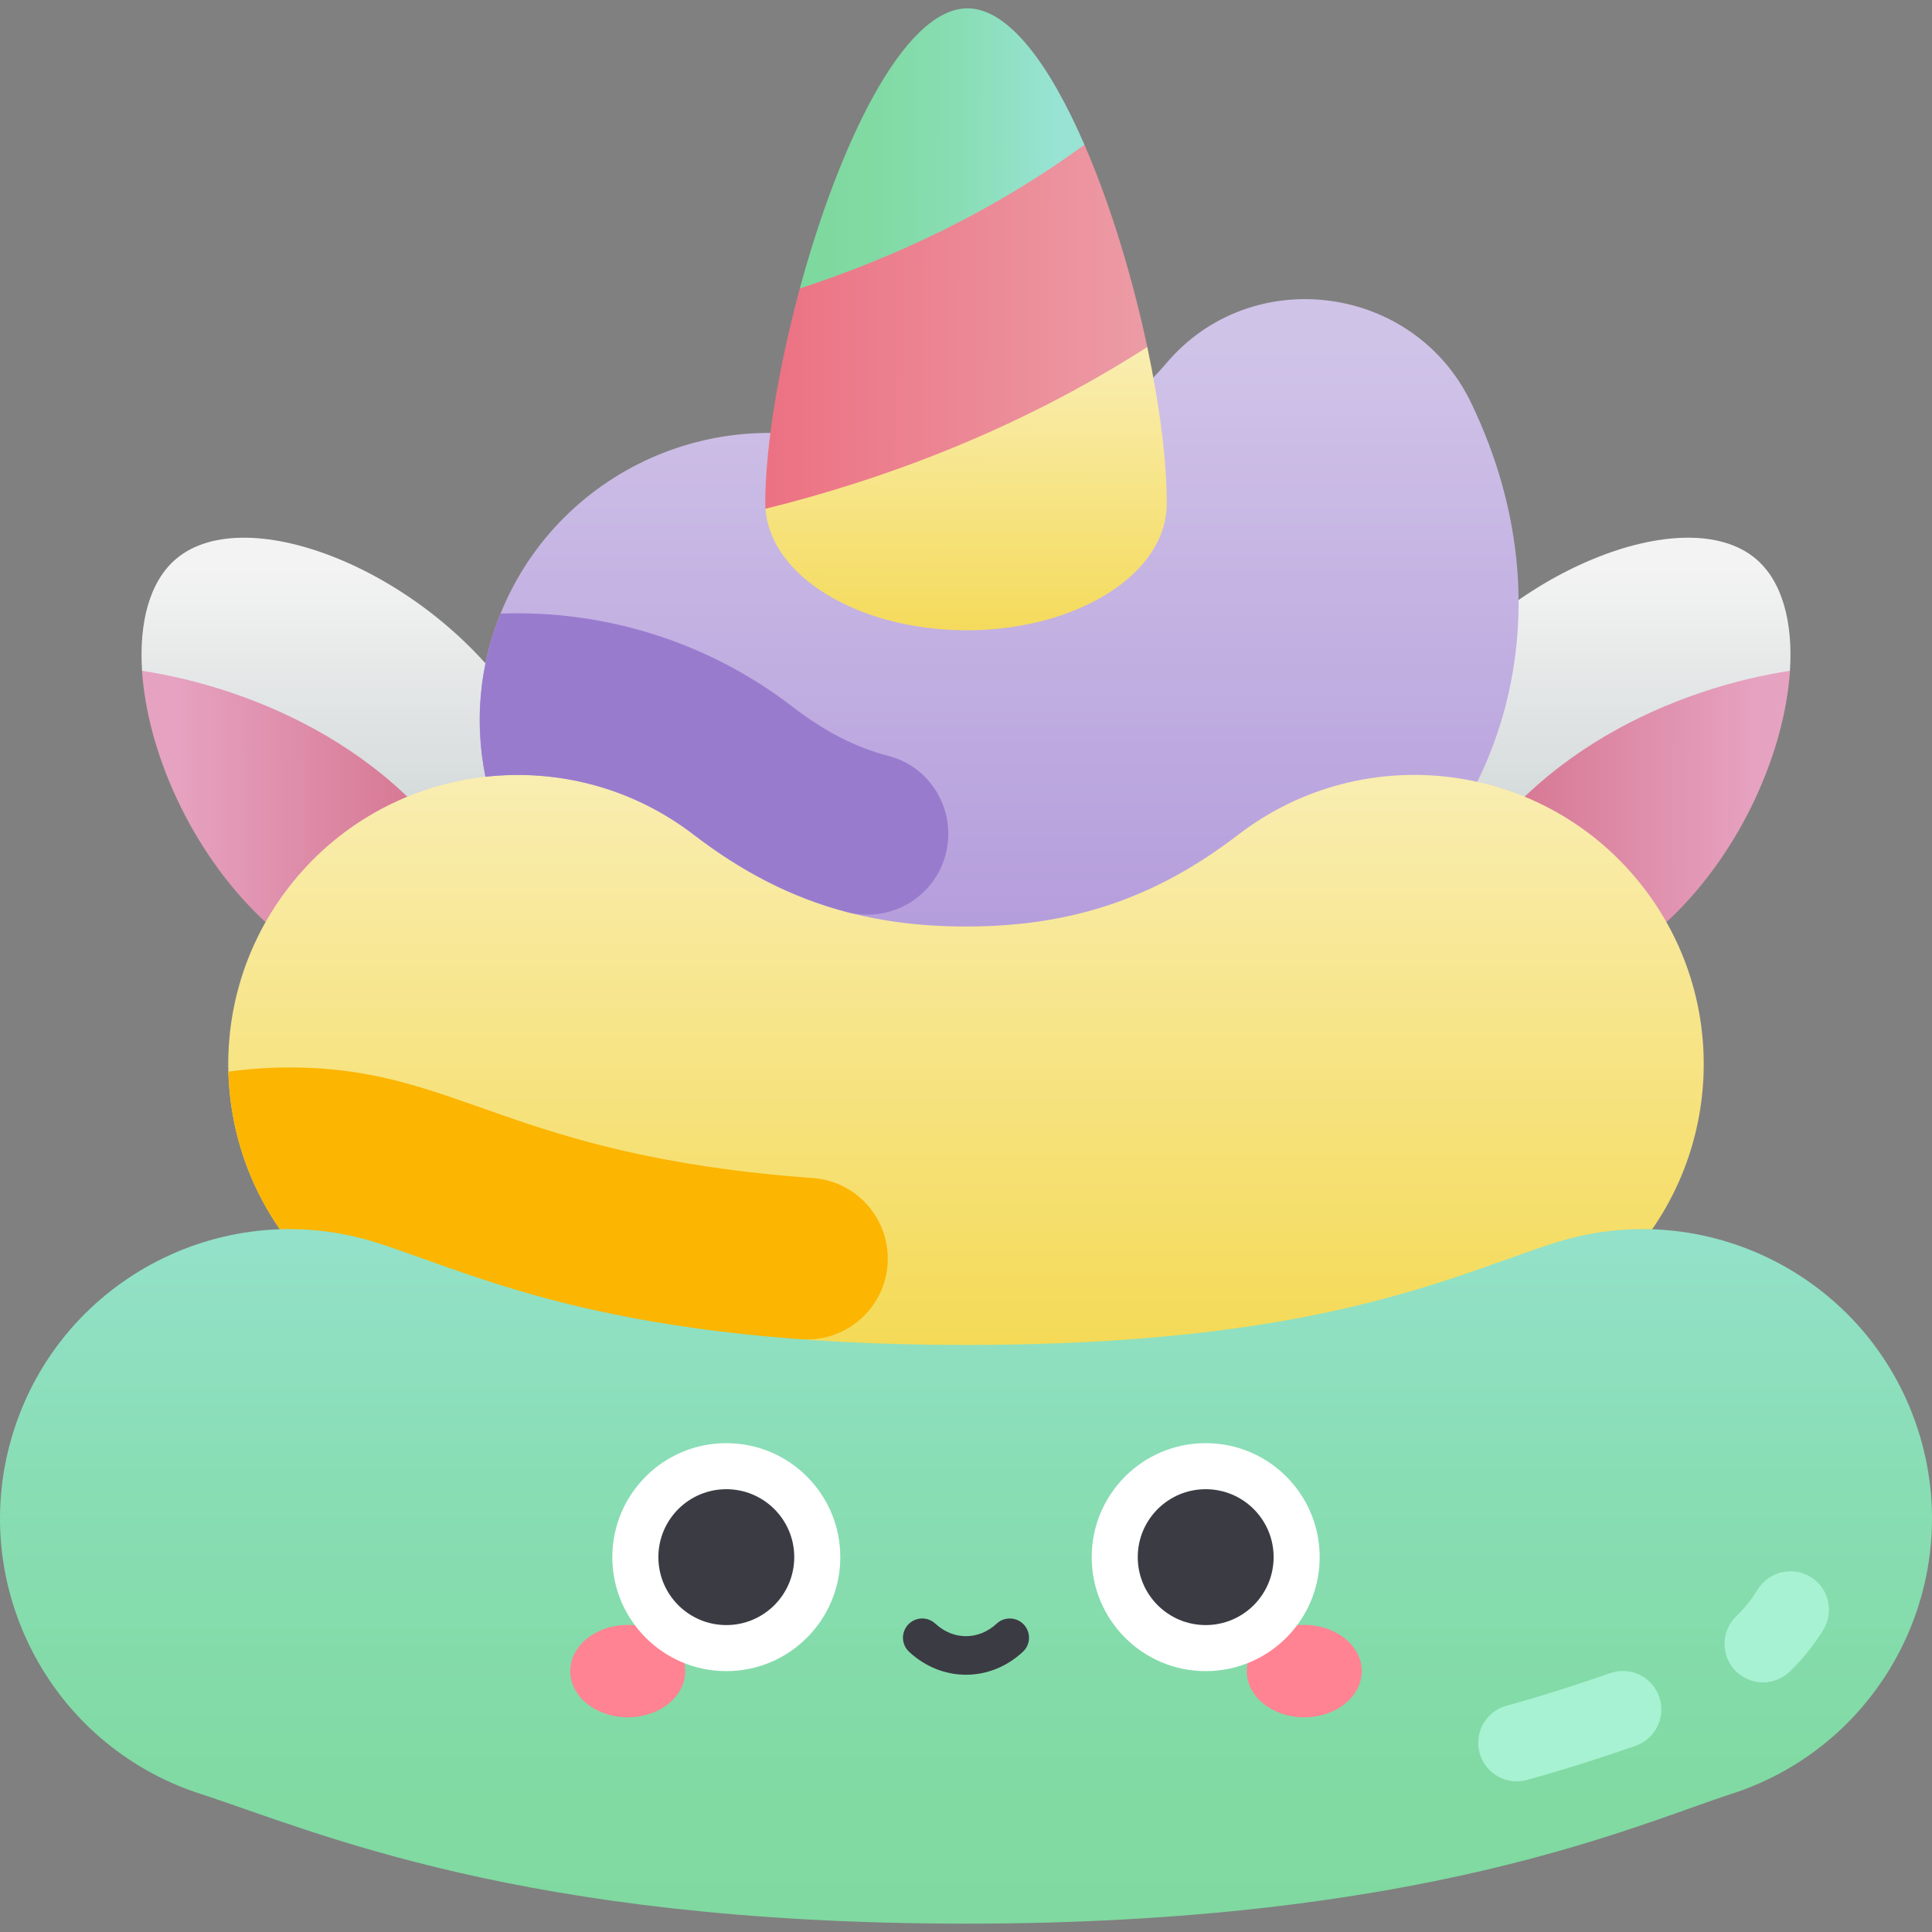 <svg id="Capa_1" enable-background="new 0 0 502 502" height="512" viewBox="0 0 502 502" width="512" xmlns="http://www.w3.org/2000/svg" xmlns:xlink="http://www.w3.org/1999/xlink"><rect x="0" y="0" width="502" height="502" fill="#808080" stroke="none"/><linearGradient id="lg1"><stop offset="0" stop-color="#cdd4d4"/><stop offset="1" stop-color="#f3f3f3"/></linearGradient><linearGradient id="SVGID_1_" gradientUnits="userSpaceOnUse" x1="412.8" x2="412.8" xlink:href="#lg1" y1="224.069" y2="148.004"/><linearGradient id="lg2"><stop offset="0" stop-color="#d5738e"/><stop offset="1" stop-color="#e6a3c1"/></linearGradient><linearGradient id="SVGID_2_" gradientTransform="matrix(-1 -.003 -.003 1 1567.742 4.828)" gradientUnits="userSpaceOnUse" x1="1179.989" x2="1109.856" xlink:href="#lg2" y1="211.117" y2="211.117"/><linearGradient id="SVGID_3_" gradientTransform="matrix(-1 0 0 1 502.001 0)" gradientUnits="userSpaceOnUse" x1="412.8" x2="412.8" xlink:href="#lg1" y1="224.069" y2="148.004"/><linearGradient id="SVGID_4_" gradientTransform="matrix(1 -.003 .003 1 -1065.742 4.828)" gradientUnits="userSpaceOnUse" x1="1179.988" x2="1109.856" xlink:href="#lg2" y1="211.117" y2="211.117"/><linearGradient id="SVGID_5_" gradientUnits="userSpaceOnUse" x1="237.573" x2="237.644" y1="118.098" y2="118.098"><stop offset="0" stop-color="#74d2e8"/><stop offset="1" stop-color="#baeaf5"/></linearGradient><linearGradient id="SVGID_6_" gradientUnits="userSpaceOnUse" x1="259.608" x2="259.608" y1="251.444" y2="89.643"><stop offset="0" stop-color="#b39bdb"/><stop offset="1" stop-color="#d0c3e8"/></linearGradient><linearGradient id="lg3"><stop offset="0" stop-color="#f4d952"/><stop offset="1" stop-color="#f9edaf"/></linearGradient><linearGradient id="SVGID_7_" gradientUnits="userSpaceOnUse" x1="251" x2="251" xlink:href="#lg3" y1="356.58" y2="205.391"/><linearGradient id="lg4"><stop offset="0" stop-color="#7ed99e"/><stop offset=".253" stop-color="#81daa3"/><stop offset=".573" stop-color="#88ddb3"/><stop offset=".926" stop-color="#95e2cd"/><stop offset="1" stop-color="#98e3d3"/></linearGradient><linearGradient id="SVGID_8_" gradientUnits="userSpaceOnUse" x1="251" x2="251" xlink:href="#lg4" y1="518.061" y2="293.132"/><linearGradient id="SVGID_9_" gradientTransform="matrix(1 .003 -.003 1 1.84 -1.195)" gradientUnits="userSpaceOnUse" x1="249.624" x2="249.624" xlink:href="#lg3" y1="172.387" y2="93.305"/><linearGradient id="SVGID_10_" gradientTransform="matrix(1 .003 -.003 1 1.84 -1.195)" gradientUnits="userSpaceOnUse" x1="191.929" x2="307.735" y1="85.309" y2="85.309"><stop offset="0" stop-color="#ec6f80"/><stop offset="1" stop-color="#eca0aa"/></linearGradient><linearGradient id="SVGID_11_" gradientTransform="matrix(1 .003 -.003 1 1.84 -1.195)" gradientUnits="userSpaceOnUse" x1="210.663" x2="272.656" xlink:href="#lg4" y1="39.005" y2="39.005"/><g><g><path d="m375.29 235.179c-16.01-15.063-20.146-33.822-7.43-52.604 23.091-34.105 70.059-52.839 88.356-37.381 6.91 5.837 9.689 16.523 8.876 29.093-27.278 34.479-68.047 58.161-89.802 60.892z" fill="url(#SVGID_1_)"/><path d="m378.083 237.677c-.97-.82-1.897-1.655-2.793-2.499 20.4-40.529 61.528-56.521 89.802-60.892-1.34 20.715-12.446 46.551-30.973 64.266-17.312 16.553-37.739 14.583-56.036-.875z" fill="url(#SVGID_2_)"/></g><g><path d="m126.711 235.179c16.011-15.063 20.146-33.822 7.43-52.604-23.091-34.105-70.059-52.839-88.356-37.381-6.91 5.837-9.689 16.523-8.876 29.093 27.277 34.479 68.046 58.161 89.802 60.892z" fill="url(#SVGID_3_)"/><path d="m123.917 237.677c.971-.82 1.896-1.655 2.793-2.499-20.4-40.529-61.528-56.521-89.802-60.892 1.34 20.715 12.446 46.551 30.973 64.266 17.312 16.553 37.739 14.583 56.036-.875z" fill="url(#SVGID_4_)"/></g><path d="m237.573 118.084c.024.01.048.02.071.029-.023-.01-.047-.019-.071-.029z" fill="url(#SVGID_5_)"/><path d="m348.892 242.37c38.218-23.781 61.302-79.727 33.323-137.765-14.857-30.819-57.016-36.355-79.134-10.253-8.993 10.613-19.99 17.124-26.645 20.723-12.568 6.799-41.604 5.347-48.473 2.941-38.388-15.566-82.164 2.862-97.843 41.246-16.107 39.429 4.59 84.174 44.404 99.304 22.806 8.667 50.101 12.383 74.094 11.989 36.663-.59 57.9-1.818 100.274-28.185z" fill="url(#SVGID_6_)"/><path d="m251 391.104c-61.037 0-114.119-17.968-162.28-54.931-32.939-25.28-39.148-72.476-13.868-105.415s72.478-39.148 105.415-13.868c21.492 16.495 43.306 23.85 70.732 23.85 27.425 0 49.24-7.355 70.732-23.85 32.941-25.28 80.137-19.069 105.415 13.869 25.28 32.939 19.071 80.135-13.868 105.415-48.161 36.963-101.242 54.93-162.278 54.93z" fill="url(#SVGID_7_)"/><path d="m230.572 329.078c1.139-11.715-7.575-22.106-19.313-22.968-79.729-5.855-91.806-28.743-136.073-28.743-5.358 0-10.643.381-15.838 1.082.379 14.491 4.923 28.786 13.385 40.967 8.454-.278 24.727 17.258 33.238 20.011 22.163 7.17 45.441 23.249 102.115 8.556 11.389.84 21.381-7.538 22.486-18.905z" fill="#fcb500"/><path d="m251 499.831c-115.978 0-169.372-24.161-198.937-33.727-39.507-12.78-61.173-55.166-48.393-94.673 12.78-39.506 55.166-61.175 94.672-48.393 26.85 8.687 61.24 26.428 152.658 26.428 90.919 0 125.051-17.497 152.658-26.428 39.504-12.779 81.893 8.886 94.673 48.393 12.779 39.507-8.888 81.893-48.394 94.672-25.5 8.249-80.624 33.728-198.937 33.728z" fill="url(#SVGID_8_)"/><g fill="#a7f2d2"><path d="m394.092 462.85c-4.384 0-8.406-2.905-9.632-7.336-1.473-5.323 1.648-10.832 6.972-12.304 11.168-3.089 20.277-6.15 26.966-8.472 5.214-1.813 10.915.95 12.727 6.168 1.811 5.217-.95 10.915-6.168 12.726-6.971 2.42-16.475 5.613-28.192 8.855-.893.245-1.79.363-2.673.363z"/><path d="m458.088 437.142c-2.621 0-5.238-1.024-7.201-3.061-3.833-3.977-3.716-10.307.261-14.14 2.134-2.056 4.007-4.383 5.568-6.917 2.896-4.702 9.055-6.166 13.76-3.268 4.701 2.897 6.165 9.058 3.268 13.759-2.442 3.963-5.375 7.606-8.717 10.827-1.941 1.87-4.442 2.8-6.939 2.8z"/></g><g><path d="m198.898 132.195c1.236 17.48 24.016 31.474 51.992 31.568 28.807.096 52.209-14.582 52.27-32.786.037-11.072-1.818-25.562-5.057-40.814-38.064-.632-66.109 9.633-99.205 42.032z" fill="url(#SVGID_9_)"/><path d="m281.781 37.608c-27.116 2.796-52.653 11.101-73.959 37.347-5.537 20.425-8.933 41.027-8.982 55.673-.002.526.021 1.047.057 1.567 30.818-7.633 65.632-20.494 99.204-42.031-3.8-17.9-9.511-36.844-16.32-52.556z" fill="url(#SVGID_10_)"/><path d="m281.781 37.608c-8.857-20.438-19.569-35.403-30.351-35.439-16.791-.056-33.658 36.077-43.608 72.786 24.102-7.882 49.774-19.695 73.959-37.347z" fill="url(#SVGID_11_)"/></g><g><ellipse cx="163.114" cy="434.216" fill="#ff8392" rx="14.936" ry="12.003"/><ellipse cx="338.886" cy="434.216" fill="#ff8392" rx="14.936" ry="12.003"/><circle cx="188.721" cy="404.598" fill="#fff" r="29.618"/><circle cx="313.279" cy="404.598" fill="#fff" r="29.618"/><g fill="#3b3b44"><g><circle cx="188.721" cy="404.598" r="17.652"/><circle cx="313.279" cy="404.598" r="17.652"/></g><path d="m251 435.158c-5.248 0-10.495-1.984-14.776-5.954-2.025-1.877-2.145-5.041-.267-7.066s5.041-2.145 7.066-.267c4.697 4.354 11.256 4.354 15.954 0 2.023-1.876 5.188-1.759 7.065.267 1.878 2.025 1.759 5.188-.267 7.066-4.28 3.969-9.528 5.954-14.775 5.954z"/></g></g><path d="m246.274 219.002c1.143-10.276-5.341-19.961-15.347-22.564-8.807-2.29-16.676-6.411-25.087-12.866-22.302-17.118-49.219-25.112-75.784-24.141-5.677 13.994-6.708 28.645-3.917 42.404 18.639-2.088 38.076 2.733 54.129 15.054 12.757 9.791 25.634 16.353 39.73 20.07 12.416 3.276 24.856-5.195 26.276-17.957z" fill="#997bce"/></g></svg>